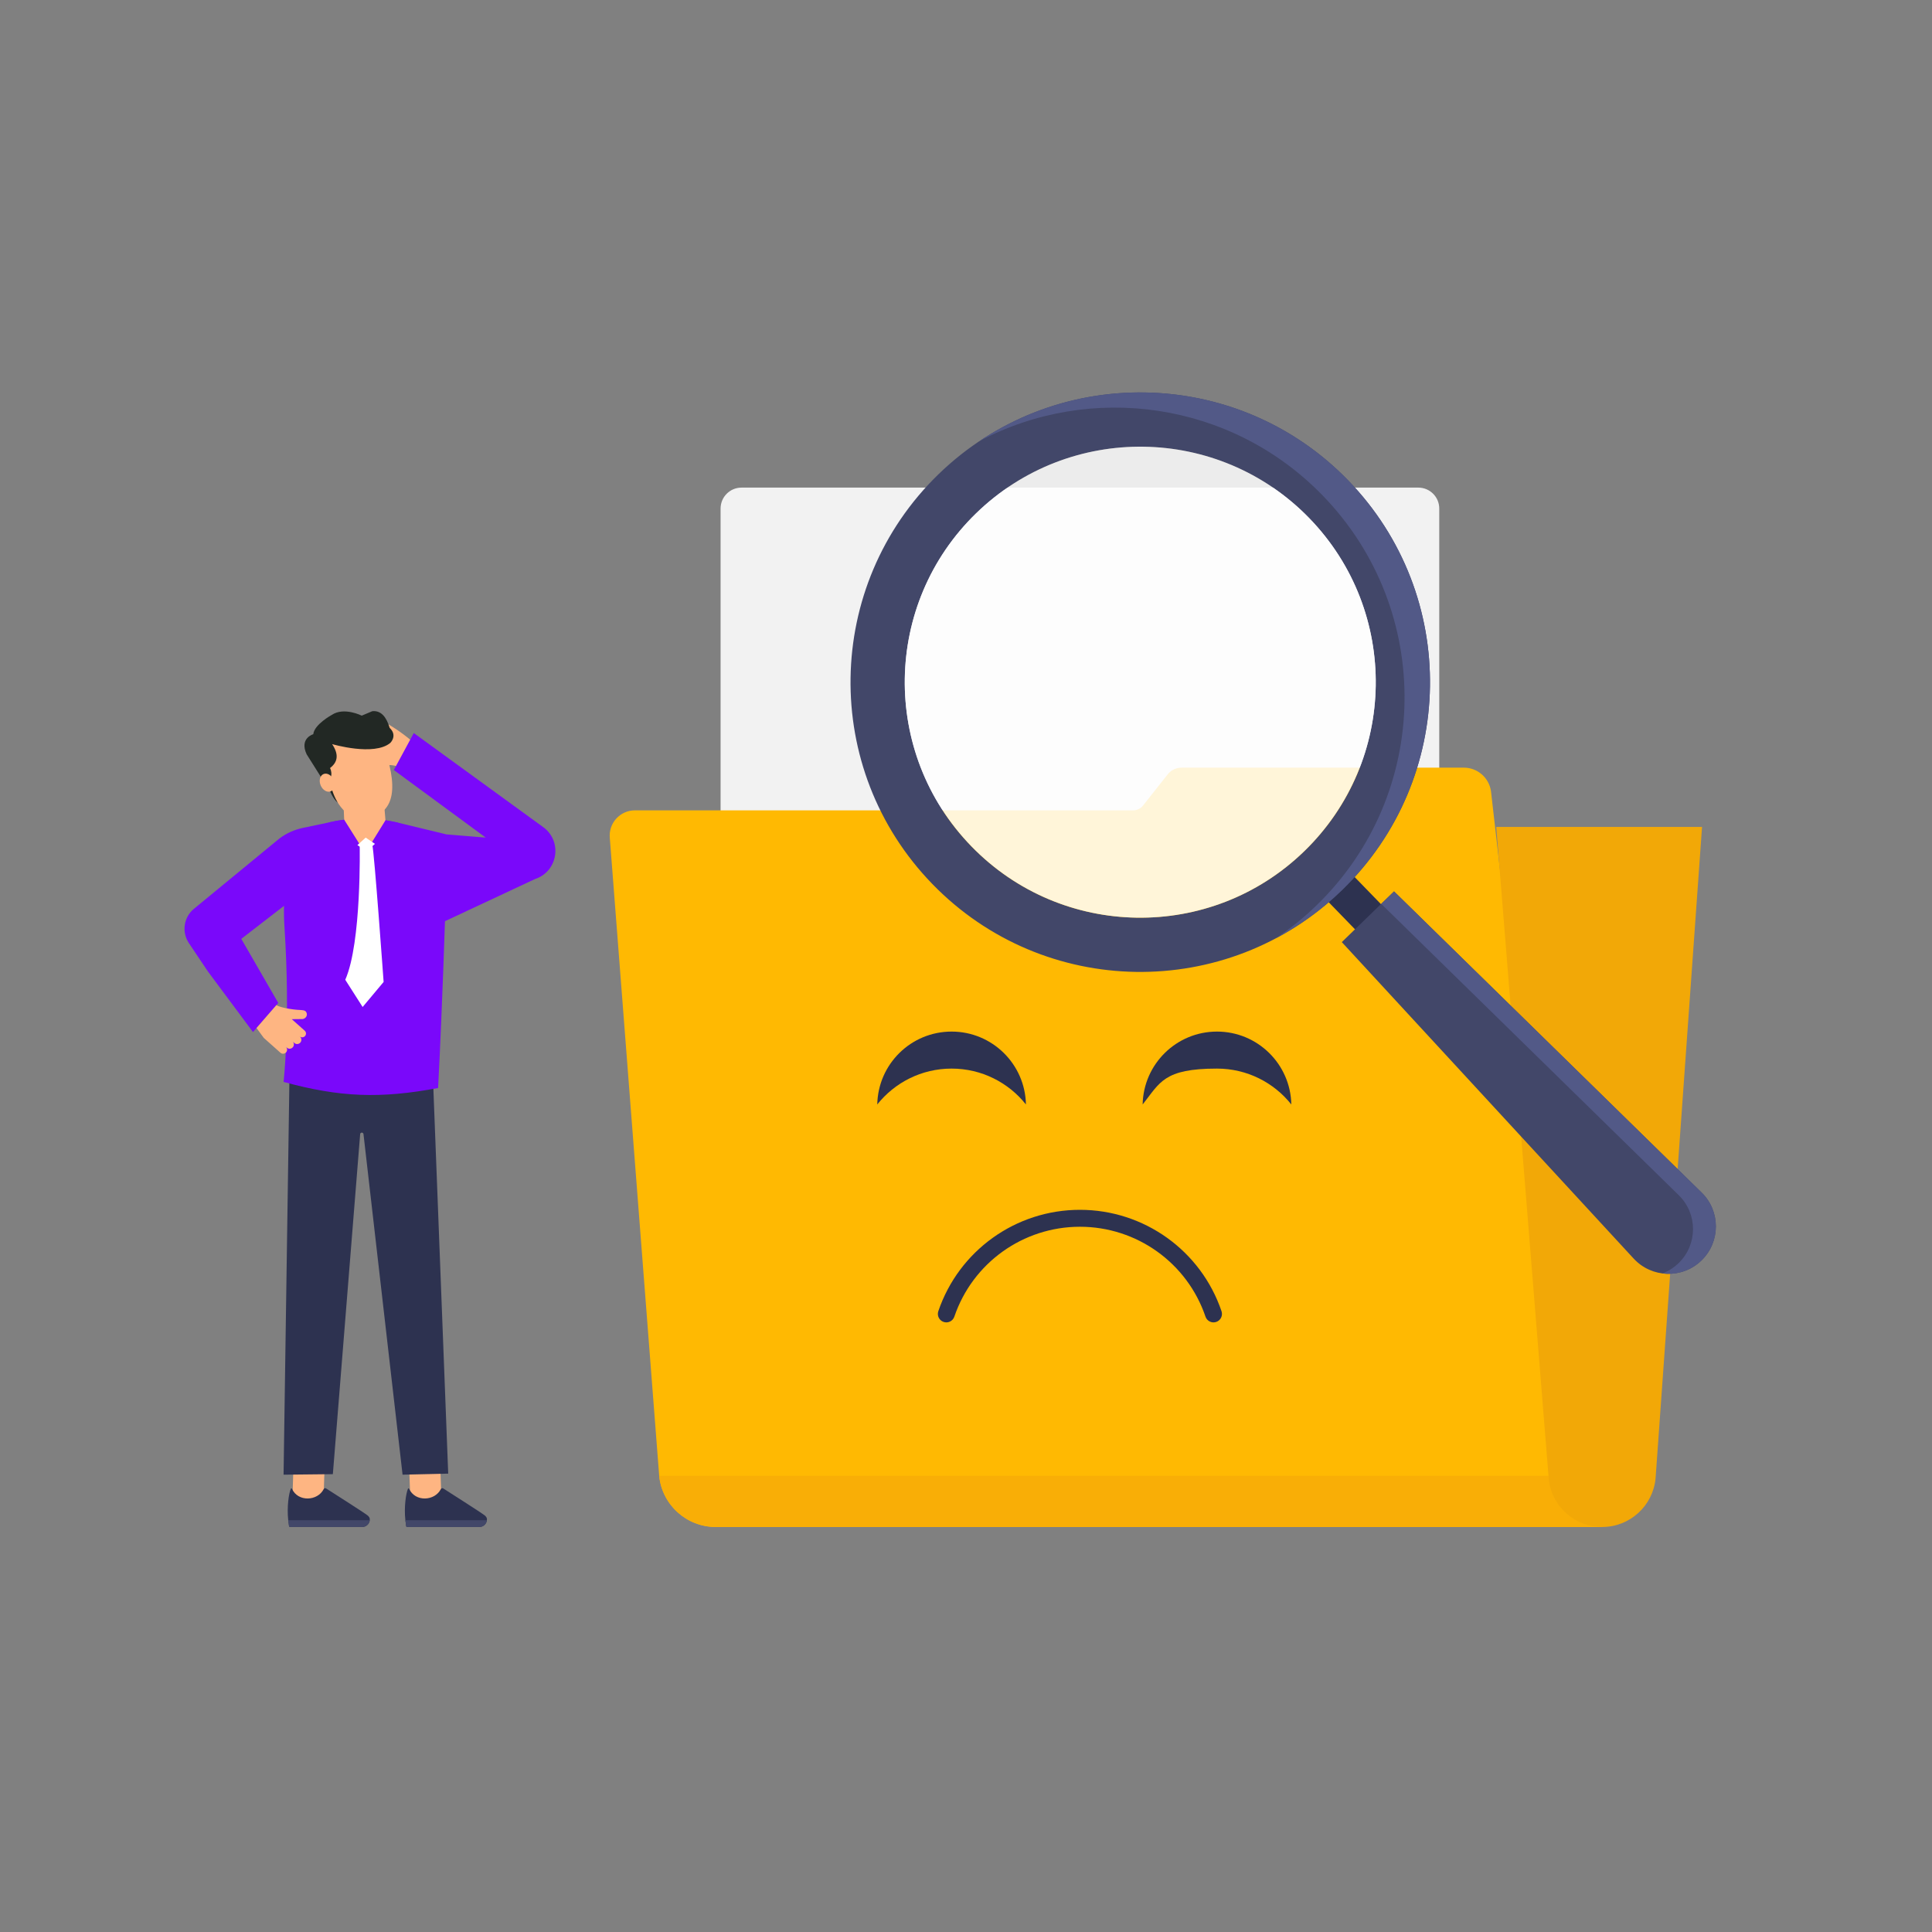 <svg width="384" height="384" viewBox="0 0 3000 3000" fill="none" xmlns="http://www.w3.org/2000/svg">
    <rect x="0" y="0" width="3000" height="3000" fill="#808080" stroke="none"/>
    <g clip-path="url(#clip0_1052_2)">
        <mask id="mask0_1052_2" style="mask-type:luminance" maskUnits="userSpaceOnUse" x="0" y="0" width="3000"
            height="3000">
            <path d="M3000 0H0V3000H3000V0Z" fill="white" />
        </mask>
        <g mask="url(#mask0_1052_2)">
            <path
                d="M2234.87 1929.12H1118.92V789.671C1118.92 771.708 1133.48 757.147 1151.44 757.147H2202.35C2220.31 757.147 2234.87 771.708 2234.87 789.671V1929.12Z"
                fill="#F2F2F2" />
            <path
                d="M2487.67 2371.1H1111.52C1066.07 2371.1 1028.13 2336.79 1023.6 2291.72L946.931 1301.43C944.603 1278.37 962.729 1258.31 985.91 1258.31H1759.39C1765.48 1258.31 1771.18 1255.58 1774.93 1250.8L1813.13 1202.5C1818.3 1195.89 1826.34 1192.01 1834.75 1192.01H2272.97C2294.2 1192.01 2312.08 1207.55 2315.19 1228.52L2436.65 2291.72L2437.55 2298.32L2487.67 2371.1Z"
                fill="#FFB902" />
            <path
                d="M2487.67 2371.1H1111.52C1066.07 2371.1 1028.13 2336.79 1023.6 2291.72H2436.66L2437.56 2298.32L2487.67 2371.1Z"
                fill="#F9AE06" />
            <path
                d="M2323.33 1284.11H2642.93L2570.78 2295.42C2566.8 2338.31 2530.81 2371.12 2487.72 2371.12C2446.17 2371.12 2410.95 2340.54 2405.13 2299.4L2323.33 1284.11Z"
                fill="#F2A807" />
            <path
                d="M1593.06 1715.01C1566.07 1681.06 1524.39 1659.3 1477.63 1659.3C1430.89 1659.3 1389.21 1681.06 1362.22 1714.99C1363.42 1652.27 1414.63 1601.83 1477.63 1601.83C1540.63 1601.82 1591.86 1652.29 1593.06 1715.01Z"
                fill="#2D3250" />
            <path
                d="M2005.16 1715.01C1978.16 1681.06 1936.49 1659.3 1889.73 1659.3C1806.77 1659.3 1801.31 1681.06 1774.31 1714.99C1775.52 1652.27 1826.73 1601.83 1889.73 1601.83C1952.73 1601.82 2003.96 1652.29 2005.16 1715.01Z"
                fill="#2D3250" />
            <path
                d="M1676.9 1878.6C1776.43 1878.6 1864.79 1941.87 1896.77 2036.02C1899.11 2042.9 1895.43 2050.37 1888.55 2052.7C1881.68 2055.04 1874.21 2051.36 1871.88 2044.48C1843.52 1960.99 1765.16 1904.89 1676.89 1904.89C1588.64 1904.89 1510.28 1960.99 1481.9 2044.48C1479.57 2051.36 1472.11 2055.04 1465.23 2052.7C1458.36 2050.37 1454.68 2042.9 1457.01 2036.02C1489.02 1941.86 1577.38 1878.6 1676.9 1878.6Z"
                fill="#2D3250" />
            <path d="M635.309 2277.07L683.594 2275.35L685.822 2337.86L637.536 2339.58L635.309 2277.07Z"
                fill="#FEB582" />
            <path
                d="M687.995 2311.06C687.995 2311.06 749.309 2350.11 752.809 2353.22C756.618 2356.61 756.227 2358.8 756.04 2360.62C755.47 2366.2 750.717 2371 744.523 2371.1L632.363 2371.12C631.541 2371.12 630.841 2370.52 630.71 2369.7C630.181 2366.47 629.766 2363.44 629.457 2360.61C627.162 2339.76 630.466 2318.52 633.527 2311.67C633.852 2310.94 634.878 2310.96 635.203 2311.68C644.702 2332.69 675.119 2330.89 684.511 2312.32C685.163 2311.04 686.685 2310.48 687.995 2311.06Z"
                fill="#2D3250" />
            <path
                d="M756.04 2360.62C755.47 2366.2 750.716 2371 744.522 2371.1L632.363 2371.12C631.541 2371.12 630.84 2370.52 630.71 2369.7C630.18 2366.46 629.765 2363.44 629.456 2360.61H756.04V2360.62Z"
                fill="#424769" />
            <path d="M455.724 2275.25L504.015 2276.76L502.057 2339.28L453.766 2337.77L455.724 2275.25Z"
                fill="#FEB582" />
            <path
                d="M506.089 2311.06C506.089 2311.06 567.403 2350.11 570.903 2353.22C574.712 2356.61 574.321 2358.8 574.134 2360.62C573.564 2366.2 568.811 2371 562.617 2371.1L450.457 2371.12C449.635 2371.12 448.935 2370.52 448.804 2369.7C448.275 2366.47 447.86 2363.44 447.551 2360.61C445.256 2339.76 448.56 2318.52 451.621 2311.67C451.946 2310.94 452.972 2310.96 453.297 2311.68C462.796 2332.69 493.213 2330.89 502.605 2312.32C503.257 2311.04 504.779 2310.48 506.089 2311.06Z"
                fill="#2D3250" />
            <path
                d="M574.134 2360.62C573.564 2366.2 568.81 2371 562.616 2371.1L450.457 2371.12C449.635 2371.12 448.934 2370.52 448.804 2369.7C448.275 2366.46 447.859 2363.44 447.55 2360.61H574.134V2360.62Z"
                fill="#424769" />
            <path
                d="M695.98 2288.26L625.095 2289.88L564.408 1760.92C563.96 1758.02 559.785 1757.98 559.272 1760.87L516.858 2289.07L440.324 2289.88L449.798 1649.83L548.455 1658.53L547.6 1653.01L670.772 1634.18L695.98 2288.26Z"
                fill="#2D3250" />
            <path
                d="M691.71 1295.24V1406.19C691.49 1411.84 687.43 1551.8 680.29 1689.44C590.41 1706.35 527.45 1703.83 440.32 1680C440.32 1680 451.3 1585.94 441.72 1439.33C441 1428.43 440.78 1417.51 441.03 1406.59L374.68 1457.86L432.08 1557.37L392.85 1602.58L322.94 1508.64L293.29 1464.42C281.85 1447.3 285.22 1424.26 301.14 1411.2L434 1301.92C444.73 1293.9 457.08 1288.34 470.18 1285.59L510.28 1277.16L522.58 1274.58C526.48 1273.92 530.38 1273.38 534.3 1272.9C555.68 1270.32 577.32 1270.65 598.62 1273.75C605.15 1274.74 611.66 1275.95 618.1 1277.43L618.38 1277.54L691.71 1295.24Z"
                fill="#7A08FA" />
            <path
                d="M533.25 1244.82L534.87 1283.04C535.594 1300.11 549.553 1313.63 566.638 1313.8C585.561 1314 600.554 1297.88 598.991 1279.02L596.753 1252.05L533.25 1244.82Z"
                fill="#FEB582" />
            <path
                d="M618.388 1277.53L594.401 1315.3L574.728 1312.27L598.561 1273.74C605.096 1274.71 611.648 1275.94 618.118 1277.44L618.388 1277.53Z"
                fill="#7A08FA" />
            <path
                d="M559.939 1313.32L540.893 1319.1L510.297 1277.15L522.58 1274.57C526.47 1273.91 530.564 1273.36 534.463 1272.89L559.939 1313.32Z"
                fill="#7A08FA" />
            <path d="M582.208 1310.33L569.348 1321.96L554.974 1312.25L567.834 1300.62L582.208 1310.33Z" fill="white" />
            <path
                d="M558.523 1313.16C558.523 1313.16 561.689 1463.43 536.132 1521.4L563.097 1563.66L595.678 1524.75C595.678 1524.75 580.939 1319.64 578.122 1312.34L558.523 1313.16Z"
                fill="white" />
            <path
                d="M473.174 1600.47C475.591 1602.64 475.811 1606.35 473.638 1608.79C472.482 1610.09 470.871 1610.74 469.251 1610.74C467.875 1610.74 466.475 1610.27 465.352 1609.25L465.767 1609.64C468.51 1612.08 468.73 1616.25 466.321 1618.97C465.027 1620.43 463.22 1621.19 461.38 1621.19C459.842 1621.19 458.279 1620.65 457.017 1619.52L454.633 1617.4C456.855 1619.88 456.912 1623.69 454.657 1626.22C453.338 1627.7 451.532 1628.44 449.716 1628.44C448.154 1628.44 446.591 1627.88 445.321 1626.76L443.701 1625.34C446.282 1627.62 446.501 1631.57 444.222 1634.12C442.985 1635.52 441.26 1636.24 439.559 1636.24H439.534C438.053 1636.24 436.596 1635.71 435.416 1634.64L409.557 1611.61L398.333 1596.29L429.132 1560.82C432.616 1562.75 438.216 1564.34 444.092 1565.55C452.272 1567.22 460.973 1568.15 465.206 1568.24C469.487 1568.54 473.524 1568.52 475.307 1571.28C475.909 1572.19 476.267 1573.18 476.43 1574.2C477.065 1578.18 473.964 1581.8 469.951 1582.38L453.07 1582.57L473.174 1600.47Z"
                fill="#FEB582" />
            <path
                d="M577.283 1189.73C573.021 1190.35 569.11 1191.25 566.763 1188.94C565.984 1188.17 565.408 1187.28 565.035 1186.31C563.558 1182.56 565.832 1178.35 569.608 1176.94L586.048 1173.13L562.579 1159.96C559.752 1158.37 558.738 1154.78 560.331 1151.95C561.915 1149.13 565.498 1148.12 568.333 1149.71L577.291 1154.73L567.825 1149.41C564.646 1147.62 563.522 1143.6 565.3 1140.42C567.084 1137.24 571.109 1136.11 574.28 1137.9L584.686 1143.75L577.669 1139.81C574.49 1138.03 573.36 1134.01 575.144 1130.82C576.928 1127.65 580.953 1126.51 584.132 1128.3L589.415 1131.26L586.02 1129.36C583.013 1127.67 581.948 1123.87 583.629 1120.87C585.318 1117.86 589.115 1116.8 592.12 1118.48L597.638 1121.58C614.045 1130.79 629.428 1141.71 643.528 1154.17L621.673 1193.11L618.837 1191.52L616.426 1190.17C609.239 1186.14 585.108 1188.19 577.283 1189.73Z"
                fill="#FEB582" />
            <path
                d="M830.879 1364.92L672.328 1439.12C640.855 1371.63 638.607 1319.3 691.299 1295.47L754.271 1300.63L611.523 1195.7L642.527 1138.29L843.522 1284.38C873.736 1306.33 866.366 1353.27 830.879 1364.92Z"
                fill="#7A08FA" />
            <path
                d="M511.536 1226.26C511.536 1226.26 516.919 1240.69 524.59 1246.44L520.252 1228L512.519 1220.27L511.536 1226.26Z"
                fill="#222824" />
            <path
                d="M511.505 1207.33C511.505 1207.33 513.976 1236.87 532.439 1256.87C543.764 1269.15 561.032 1273.32 577.104 1268.79C610.474 1259.38 620.904 1224.79 593.162 1151.8L529.112 1136.92L494.849 1167.93L511.505 1207.33Z"
                fill="#FEB582" />
            <path
                d="M511.761 1210.61C511.761 1210.61 517.646 1203.72 512.489 1192.59C523.69 1184.02 527.144 1172.54 515.735 1155.45C515.735 1155.45 580.719 1174.67 606.09 1153.56C606.09 1153.56 617.73 1142.32 605.142 1130.35C600.041 1113.61 591.996 1102.92 578.049 1104.35L561.721 1111.26C561.721 1111.26 534.043 1097.39 515.264 1110.08C515.264 1110.08 488.069 1124.74 486.447 1140.09C486.447 1140.09 464.456 1146.24 476.177 1171.29L497.496 1205.14L501.492 1214.96L511.761 1210.61Z"
                fill="#222824" />
            <path
                d="M518.075 1211.1C521.206 1218.49 519.236 1226.4 513.68 1228.75C508.124 1231.1 501.085 1227.01 497.951 1219.6C494.82 1212.21 496.79 1204.31 502.346 1201.96C507.902 1199.6 514.942 1203.7 518.075 1211.1Z"
                fill="#FEB582" />
            <path d="M2039.54 1376.58L2079.83 1337.48L2166.49 1426.77L2126.2 1465.87L2039.54 1376.58Z" fill="#2D3250" />
            <path
                d="M2642.05 1957.21C2612.36 1986.03 2564.75 1984.71 2536.7 1954.28L2083.54 1462.9L2164.66 1384.16L2642.29 1851.81C2671.85 1880.76 2671.74 1928.39 2642.05 1957.21Z"
                fill="#424769" />
            <path
                d="M2642.28 1851.81C2671.84 1880.75 2671.75 1928.38 2642.06 1957.2C2625.28 1973.48 2602.79 1980.14 2581.34 1977.38C2590.48 1973.92 2599.1 1968.58 2606.58 1961.32C2636.27 1932.5 2636.38 1884.88 2606.81 1855.94L2144.74 1403.5L2164.66 1384.17L2642.28 1851.81Z"
                fill="#525987" />
            <path
                d="M2093.44 745.937C1920.42 567.627 1635.57 563.407 1457.26 736.417C1278.95 909.497 1274.67 1194.35 1447.74 1372.66C1620.82 1550.97 1905.61 1555.19 2083.92 1382.17C2262.23 1209.1 2266.51 924.247 2093.44 745.937ZM2025.3 1321.71C1880.35 1462.38 1648.82 1458.93 1508.21 1313.98C1367.54 1169.09 1370.99 937.507 1515.88 796.887C1660.83 656.217 1892.35 659.667 2033.03 804.607C2173.64 949.577 2170.2 1181.03 2025.3 1321.71Z"
                fill="#424769" />
            <path
                d="M2093.47 745.951C2266.52 924.259 2262.25 1209.09 2083.94 1382.15C2052.41 1412.75 2017.54 1437.8 1980.57 1457.33C2003 1442.36 2024.4 1425.15 2044.44 1405.69C2222.73 1232.65 2227 947.815 2053.94 769.506C1911.48 622.722 1693.28 593.876 1521.12 684.792C1698.18 566.519 1939.85 587.674 2093.47 745.951Z"
                fill="#525987" />
            <g opacity="0.85">
                <path
                    d="M2025.3 1321.71C1880.35 1462.38 1648.82 1458.93 1508.21 1313.98C1367.54 1169.09 1370.99 937.507 1515.88 796.887C1660.83 656.217 1892.35 659.667 2033.03 804.607C2173.64 949.577 2170.2 1181.03 2025.3 1321.71Z"
                    fill="white" />
            </g>
        </g>
    </g>
    <defs>
        <clipPath id="clip0_1052_2">
            <rect width="3000" height="3000" fill="white" />
        </clipPath>
    </defs>
</svg>
